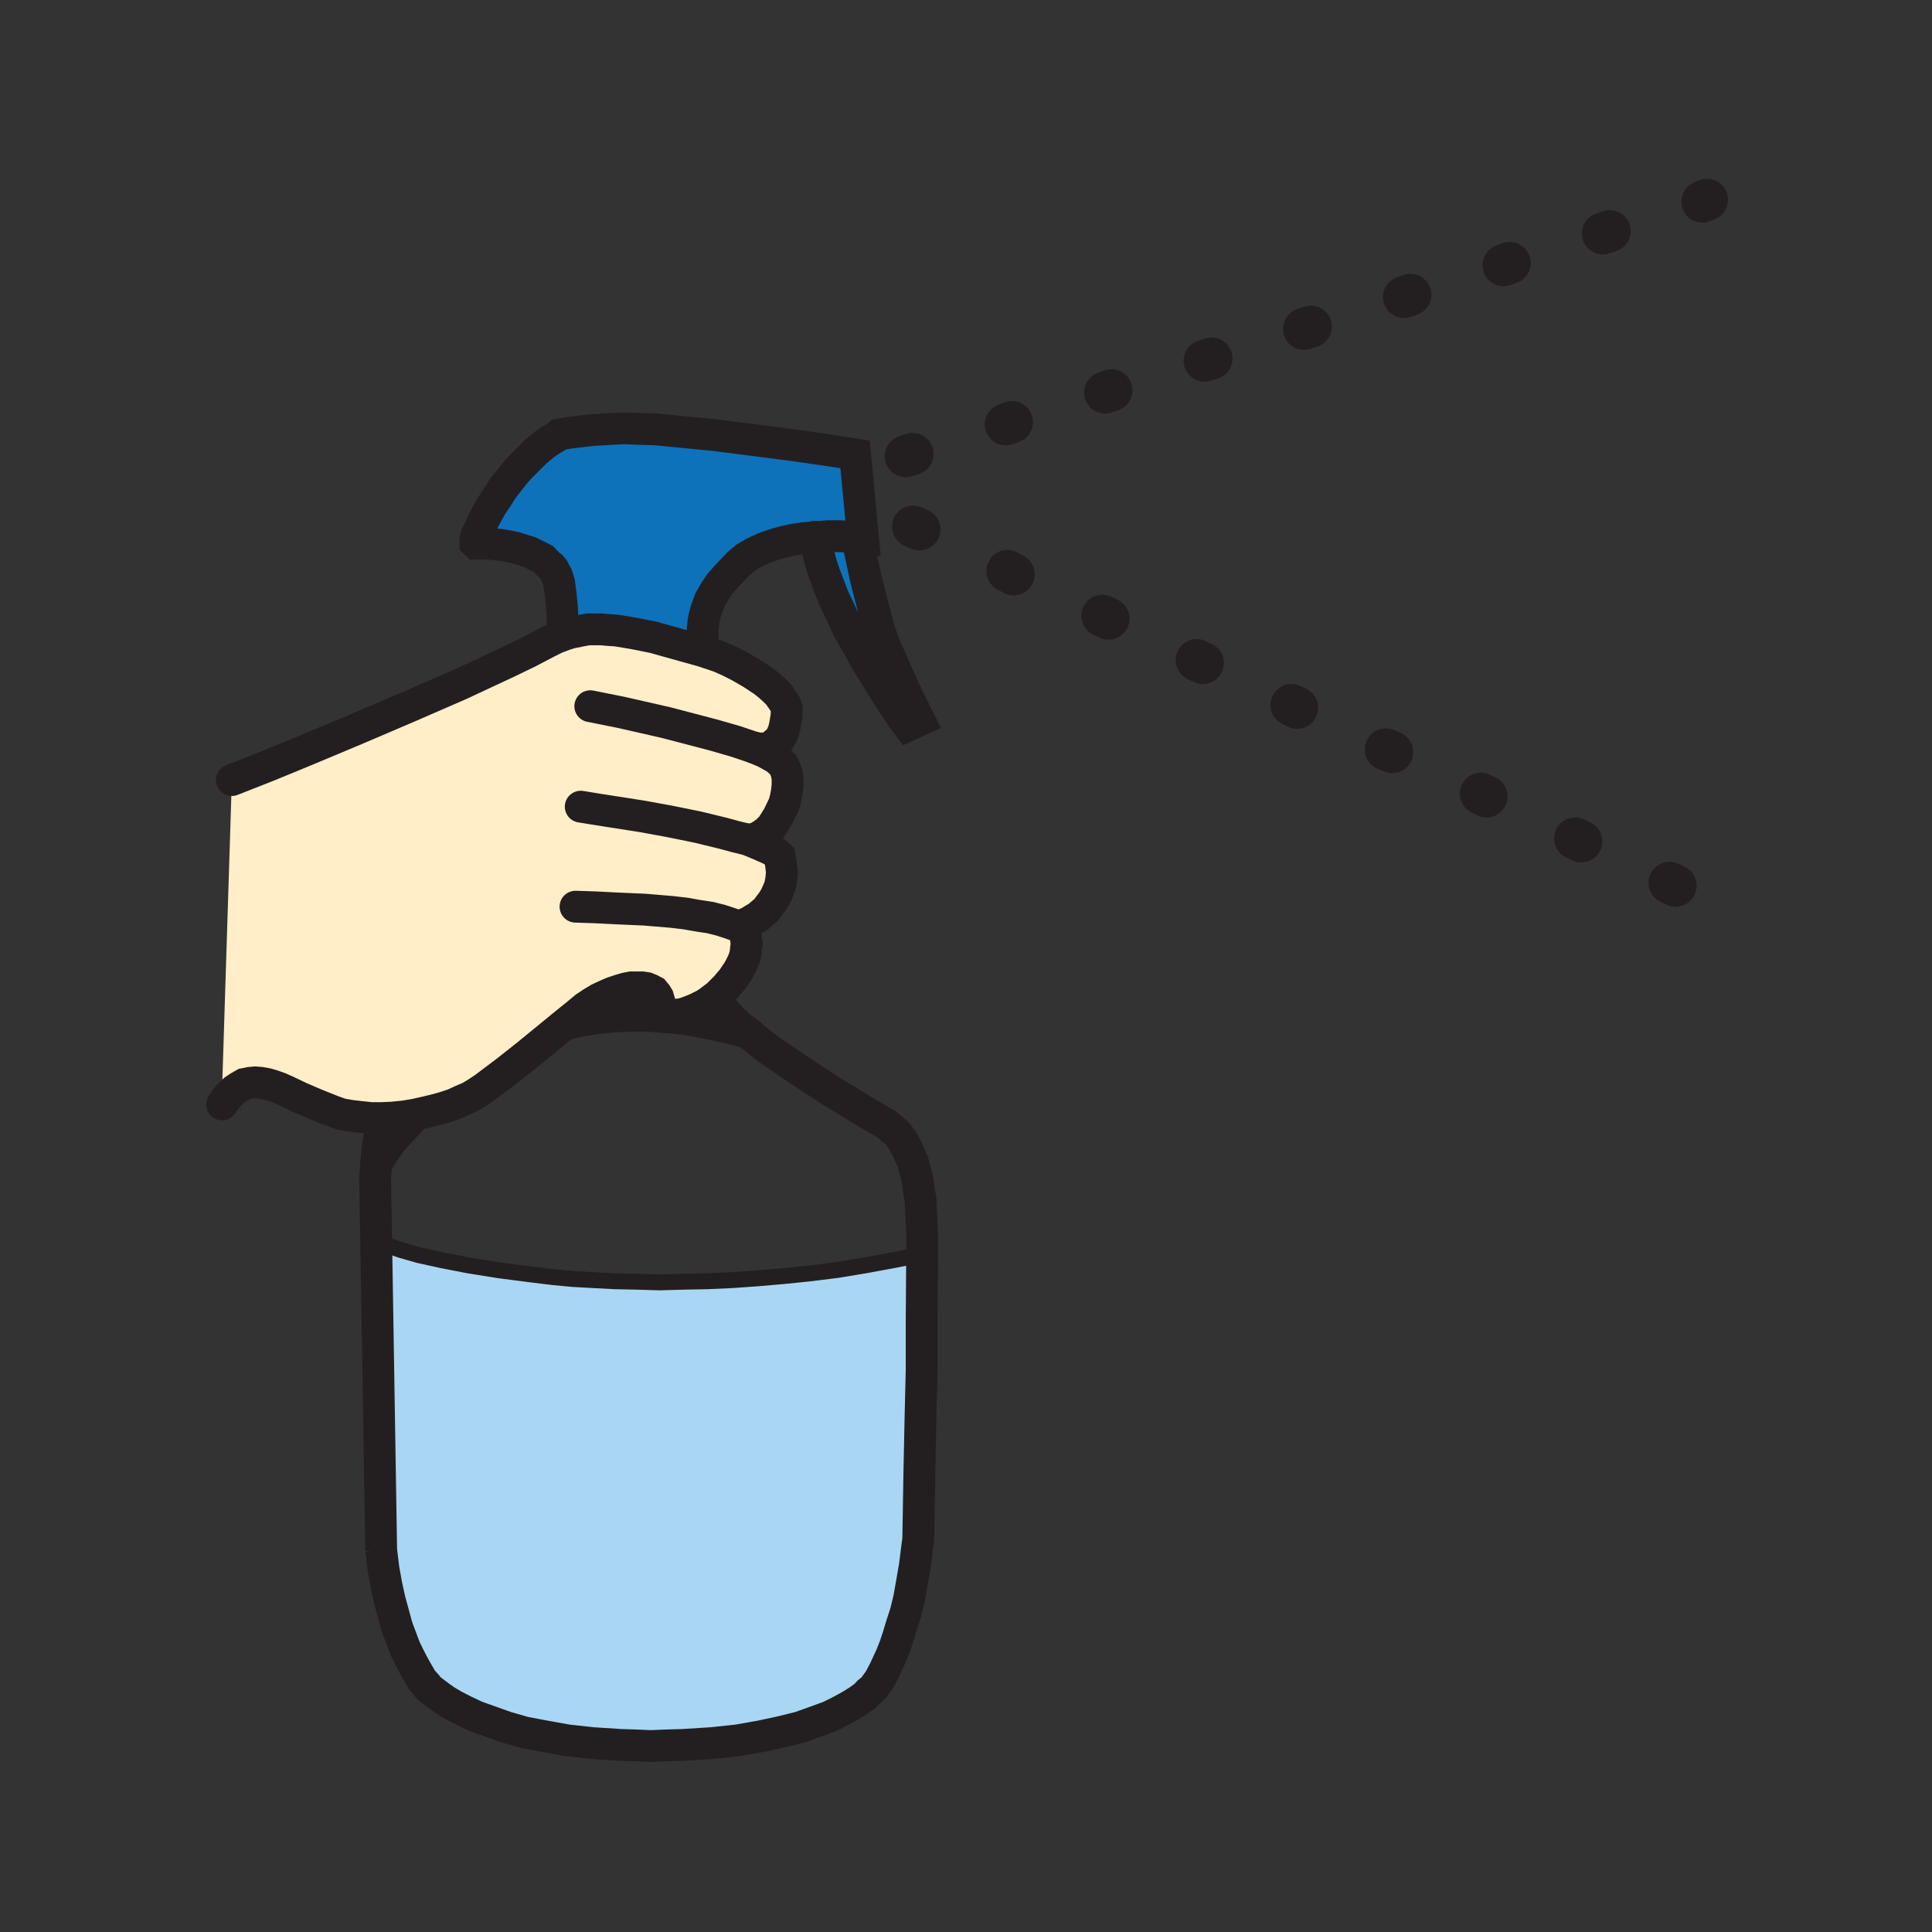 <svg id="Layer_1" xmlns="http://www.w3.org/2000/svg" viewBox="0 0 850 850"><rect x="0" y="0" width="850" height="850" fill="#333333" stroke="none"/><style>.st0{fill:#a9d7f3}.st1{fill:#0d72ba}.st2{fill:#ffeec8}.st3,.st4,.st5{fill:none;stroke:#231f20;stroke-width:14;stroke-linecap:round;stroke-miterlimit:10}.st4,.st5{stroke-width:18.5}.st5{stroke-width:7}</style><path class="st0" d="M405.7 551.9l-.2 29.3v21.5l-.5 20.7-.5 23.8-.5 30-.5 3.7-1 8-1.3 7.5-1.2 6.8-1.5 6.2-1.8 5.5-1.5 5-1.5 4.5-1.5 3.8-3 6.5-2.2 4.2-1.8 2.5-.5.8-1 1-1.5 1.2-1.7 1.8-2.8 2-3.5 2.2-4.2 2.3-5 2.5-6 2.2-7 2.5-8 2-9.3 2-10.2 1.8-11.3 1.2-12.7.8-7 .2-7.3.3-6.7-.3-6.5-.2-12.3-.8-11-1.2-10-1.8-9-1.7-8-2.3-7-2.5-6.2-2.2-5.3-2.5-4.5-2.3-3.7-2.2-2.8-2-3.7-2.8-1.3-1.2-.5-.8-2-2.2-2.5-4.3-1.5-2.7-1.7-3.3-1.8-3.7-1.7-4.5-1.8-4.8-1.5-5.5-1.7-6.2-1.5-6.8-1.3-7.2-1-8.3-2.2-136.5h.2l.3.5 1 .5 3.5 1.5 5.7 2 8 2.3 10 2.2 11.8 2.3 13.7 2.2 15.5 2 8.3 1 8.5.8 9 .5 9.5.5 9.7.2 10 .3 10.5-.3 10.5-.2 11-.5 11.3-.8 11.5-1 11.7-1.2 12-1.5 12-2 12.5-2.3z"/><path class="st1" d="M404.5 316.9l-5 2.3-3-4-6.8-10.5-4.2-6.8-4.5-7.2-4-7.3-3.8-6.7-3.5-7.5-3-6.3-2.2-5.7-1.8-4.8-1.5-4.5-1-4-1.7-7.5 5.7-.5h5.3l7.7.5v.3l1 5.2 2.8 13 2 7.8 2 7.7 2 7.3 2.2 6.2 5.5 12.5 4.8 10.5z"/><path class="st1" d="M358.5 236.4l-4.5.3-4.8.7-4.5 1-4.5 1.3-4.2 1.5-4.3 2-3.7 2.2-1.8 1.5-1.5 1.3-5.2 5.5-2.8 3.2-2.2 3.3-2.3 4-.7 2-.8 2.2-.7 2.5-.5 2.5-.3 3v9.5l-.2.5-11.5-3.2-10-2.8-8.5-1.7-7.8-1.3-3.2-.2-3.3-.3h-6l-2.7.5-2.5.5-2.5.5-2.5.8-.8-2.5-.2-4.8-.3-5-.5-5.2-.7-5.3-.5-1.7-.5-1.5-.8-1.5-.7-1.3-1-1.2-1.3-1-2.2-2.3-3-1.5-3-1.5-3.3-1-3.2-1-3.3-.7-3-.5-5.2-.5h-5.5l-.3-.3v-1.7l.5-1.8 1.3-2.7 2-4.3 3-5.5 2.7-4 2.5-4 2.8-3.5 2.5-3.2 2.5-2.8 2.5-2.5 4.2-4.2 4-3.3 3-2 2.5-1.5.3-.2.5-.5 1.7-.3 2.8-.5 4.2-.5 6-.7 8.5-.5 5.3-.3 6.7.3 7.3.2 8.2.8 17.5 1.7 18 2.3 17 2.2 14 2 13 2 3.5 36.8-2.5-.3-7.7-.5h-5.3z"/><path class="st2" d="M329 369.4l5.5 2.3 4.5 2 1.7 1 1.3 1 1 1 .2 1.2.5 3 .3 3-.3 3-.5 2.8-1 2.5-1 2.2-1.2 2-1.5 2-1.5 2-1.8 1.5-1.7 1.5-1.8 1-2 1.3-1.7.7-1.8.8-1.7.2 1.5 1 1 .8.7 1 .3 1 .2 2 .3 2-.3 2.2-.2 2-.5 2-.8 2-1 2-1 1.8-2.5 3.7-3 3.5-3.5 3.5-4 3-1.5 1-4 2-2.5 1-2.7 1-2.5.5h-3.8l-1-.2-1-.5-.7-.8-.8-.7-.7-1-.3-1.3-.2-1.5-.5-1.7-.8-1.3-1-1.2-1.5-.8-1.7-.7-2-.3h-4.8l-2.5.5-2.7.8-3 1-2.8 1.2-3.2 1.5-3 1.8-3 2-3 2.5-5.8 4.7-17.5 14.3-8.5 6.7-9.7 7.3-3 2-3.3 2-3.5 1.5-3.7 1.7-4 1.3-4.3 1.2-4.2 1-4.5 1-4.8.8-5 .5-4.7.2h-4.8l-4.7-.5-4.3-.5-4-.7-3.7-1.3-7.5-3-7-3-6.3-3-2.7-1.2-2.8-1-2.7-.8-2.8-.5-2.5-.2-2.2.2-2.5.5-2.3 1.3-2.2 1.5-2.3 2.2-3-2.5 4.3-136.2 16-6.3 17.5-7.2 21-8.8 22.7-9.7 23-10 21-9.8 9.3-4.5 8-4.2 4-2 4-1.5 2.5-.8 2.5-.5 2.5-.5 2.7-.5h6l3.3.3 3.2.2 7.8 1.3 8.5 1.7 10 2.8 11.5 3.2 7.5 2.5 4.5 2 4.5 2.3 5.2 3 5.3 3.5 2.5 2 2.2 2 2 2 1.5 2.2 1.3 2 .7 2-.2 3.3-.5 3-.3 1.7-.5 1.8-.7 1.7-1 1.8-1.3 1.2-1.5 1.3-1.5 1-2 .5-2.2.2-2.8-.5 4.8 2 2.7 1.5 2.3 1.3 1.7 1.5 1.3 1.2 1 2 .7 2 .3 2.5v2.5l-.3 2.8-.5 2.7-.7 2.8-1.3 2.7-1.2 2.5-1.5 2.5-1.5 2.3-2 2-2 1.5-2 1.2-2.3.8z"/><path class="st3" d="M247.7 276.7l-.2-4.8-.3-5-.5-5.2-.7-5.3-.5-1.7-.5-1.5-.8-1.5-.7-1.3-1-1.2-1.3-1-2.2-2.3-3-1.5-3-1.5-3.3-1-3.2-1-3.3-.7-3-.5-5.2-.5h-5.5l-.3-.3v-1.7l.5-1.8 1.3-2.7 2-4.3 3-5.5 2.7-4 2.5-4 2.8-3.5 2.5-3.2 2.5-2.8 2.5-2.5 4.2-4.2 4-3.3 3-2 2.5-1.5.3-.2.5-.5 1.7-.3 2.8-.5 4.2-.5 6-.7 8.5-.5 5.3-.3 6.7.3 7.3.2 8.2.8 17.5 1.7 18 2.3 17 2.2 14 2 13 2 3.5 36.8-2.5-.3-7.7-.5h-5.3l-5.7.5-4.5.3-4.8.7-4.5 1-4.5 1.3-4.2 1.5-4.3 2-3.7 2.2-1.8 1.5-1.5 1.3-5.2 5.5-2.8 3.2-2.2 3.3-2.3 4-.7 2-.8 2.2-.7 2.5-.5 2.5-.3 3v9.5"/><path class="st3" d="M377.2 236.7l1 5.2 2.8 13 2 7.8 2 7.7 2 7.3 2.2 6.2 5.5 12.5 4.8 10.5 5 10-5 2.3-3-4-6.8-10.5-4.2-6.8-4.5-7.2-4-7.3-3.8-6.7-3.5-7.5-3-6.3-2.2-5.7-1.8-4.8-1.5-4.5-1-4-1.7-7.5-.3-.2M182.7 490.7l-5.2 5.5-4.8 5.2-4 5.5-3.2 5.3M330 454.9l-1-.5-4.3-1.2-7.5-1.8-9.7-2-5.8-1-6-.7-5-.3-5-.5h-10.2l-5.3.3-5.5.5-5.2.7-5.5 1-5 1.3"/><path class="st3" d="M167.7 495.2l-1.5 9-.7 8-.5 6.5.5 26.7 2.2 136.5v.5-.5l1 8.3 1.3 7.2 1.5 6.8 1.7 6.2 1.5 5.5 1.8 4.8 1.7 4.5 1.8 3.7 1.7 3.3 1.5 2.7 2.5 4.3 2 2.2.5.8 1.3 1.2 3.7 2.8 2.8 2 3.7 2.2 4.5 2.3 5.3 2.5 6.2 2.2 7 2.5 8 2.3 9 1.7 10 1.8 11 1.2 12.3.8 6.5.2 6.7.3 7.3-.3 7-.2 12.7-.8 11.3-1.2 10.2-1.8 9.3-2 8-2 7-2.5 6-2.2 5-2.5 4.2-2.3 3.5-2.2 2.8-2 1.7-1.8 1.5-1.2 1-1 .5-.8 1.8-2.5 2.2-4.2 3-6.5 1.5-3.8 1.5-4.5 1.5-5 1.8-5.5 1.5-6.2 1.2-6.8 1.3-7.5 1-8 .5-3.7.5-30 .5-23.8.5-20.7v-21.5l.2-29.3v-10.2l-.5-9.5-.2-4.5-.8-4.5-.5-4-1-4-1-3.8-1.5-3.5-1.5-3.2-1.7-3-2-2.8-2.5-2.2-2.8-2.3-3-1.7-6-3.5-14.7-9-9.3-6-9.7-6.5-9.5-6.5-8.5-6.8-3.8-3-3.2-3-2.8-3-2.2-2.7M336.5 330.9l2.7 1.5 2.3 1.3 1.7 1.5 1.3 1.2 1 2 .7 2 .3 2.5v2.5l-.3 2.8-.5 2.7-.7 2.8-1.3 2.7-1.2 2.5-1.5 2.5-1.5 2.3-2 2-2 1.5-2 1.2-2.3.8-2.2.2M336.5 330.9l-4.8-2-8-2.7-9.7-2.8-10.3-2.7-10.7-2.8-19.8-4.5-13.5-2.7"/><path class="st3" d="M102 343.2l16-6.3 17.5-7.2 21-8.8 22.7-9.7 23-10 21-9.8 9.3-4.5 8-4.2 4-2 4-1.5 2.5-.8 2.5-.5 2.5-.5 2.7-.5h6l3.3.3 3.2.2 7.8 1.3 8.5 1.7 10 2.8 11.5 3.2 7.5 2.5 4.5 2 4.5 2.3 5.2 3 5.3 3.5 2.5 2 2.2 2 2 2 1.5 2.2 1.3 2 .7 2-.2 3.3-.5 3-.3 1.7-.5 1.8-.7 1.7-1 1.8-1.3 1.2-1.5 1.3-1.5 1-2 .5-2.2.2-2.8-.5M255.5 354.9l8 1.3 19.2 3 12 2.2 12.3 2.5 11.5 2.8 5.5 1.5 5 1.2 5.5 2.3 4.5 2 1.7 1 1.3 1 1 1 .2 1.2.5 3 .3 3-.3 3-.5 2.8-1 2.5-1 2.2-1.2 2-1.5 2-1.5 2-1.8 1.5-1.7 1.5-1.8 1-2 1.3-1.7.7-1.8.8-1.7.2M253.2 398.9l9 .3 9.8.5 11.5.5 12 1 6 .7 5.7 1 5.3.8 4.7 1.2 4 1.3 3.3 1.2 1.5 1 1 .8.7 1 .3 1 .2 2 .3 2-.3 2.2-.2 2-.5 2-.8 2-1 2-1 1.8-2.5 3.7-3 3.5-3.5 3.5-4 3-1.5 1-4 2-2.5 1-2.7 1-2.5.5h-3.8l-1-.2-1-.5-.7-.8-.8-.7-.7-1-.3-1.3-.2-1.5-.5-1.7-.8-1.3-1-1.2-1.5-.8-1.7-.7-2-.3h-4.8l-2.5.5-2.7.8-3 1-2.8 1.2-3.2 1.5-3 1.8-3 2-3 2.5-5.8 4.7-17.5 14.3-8.5 6.7-9.7 7.3-3 2-3.3 2-3.5 1.5-3.7 1.7-4 1.3-4.3 1.2-4.2 1-4.5 1-4.8.8-5 .5-4.7.2h-4.8l-4.7-.5-4.3-.5-4-.7-3.7-1.3-7.5-3-7-3-6.3-3-2.7-1.2-2.8-1-2.7-.8-2.8-.5-2.5-.2-2.2.2-2.5.5-2.3 1.3-2.2 1.5-2.3 2.2-1.5 1.8-1.5 2.2"/><path class="st4" d="M398.5 200.7l3-1M442.5 186.7l2.7-1M486.2 172.7l2.8-1M530 158.7l3-1M573.7 144.7l3-1M617.7 130.7l2.8-1M661.5 116.7l2.7-1M705.2 102.7l3-1M749 88.7l2-.8M401.7 231.7l2.8 1.2M443.2 251.2l2.8 1.5M485 270.9l2.7 1.3M526.5 290.4l2.7 1.3M568.2 310.2l2.5 1.2M609.7 329.7l2.8 1.2M651.5 349.2l2.5 1.2M693 368.9l2.7 1.3M734.5 388.4l2.7 1.3"/><path class="st5" d="M165.7 545.4l.3.5 1 .5 3.5 1.5 5.7 2 8 2.3 10 2.2 11.8 2.3 13.7 2.2 15.5 2 8.3 1 8.5.8 9 .5 9.5.5 9.7.2 10 .3 10.5-.3 10.5-.2 11-.5 11.3-.8 11.5-1 11.7-1.2 12-1.5 12-2 12.5-2.3 12.5-2.5 2-.5"/></svg>